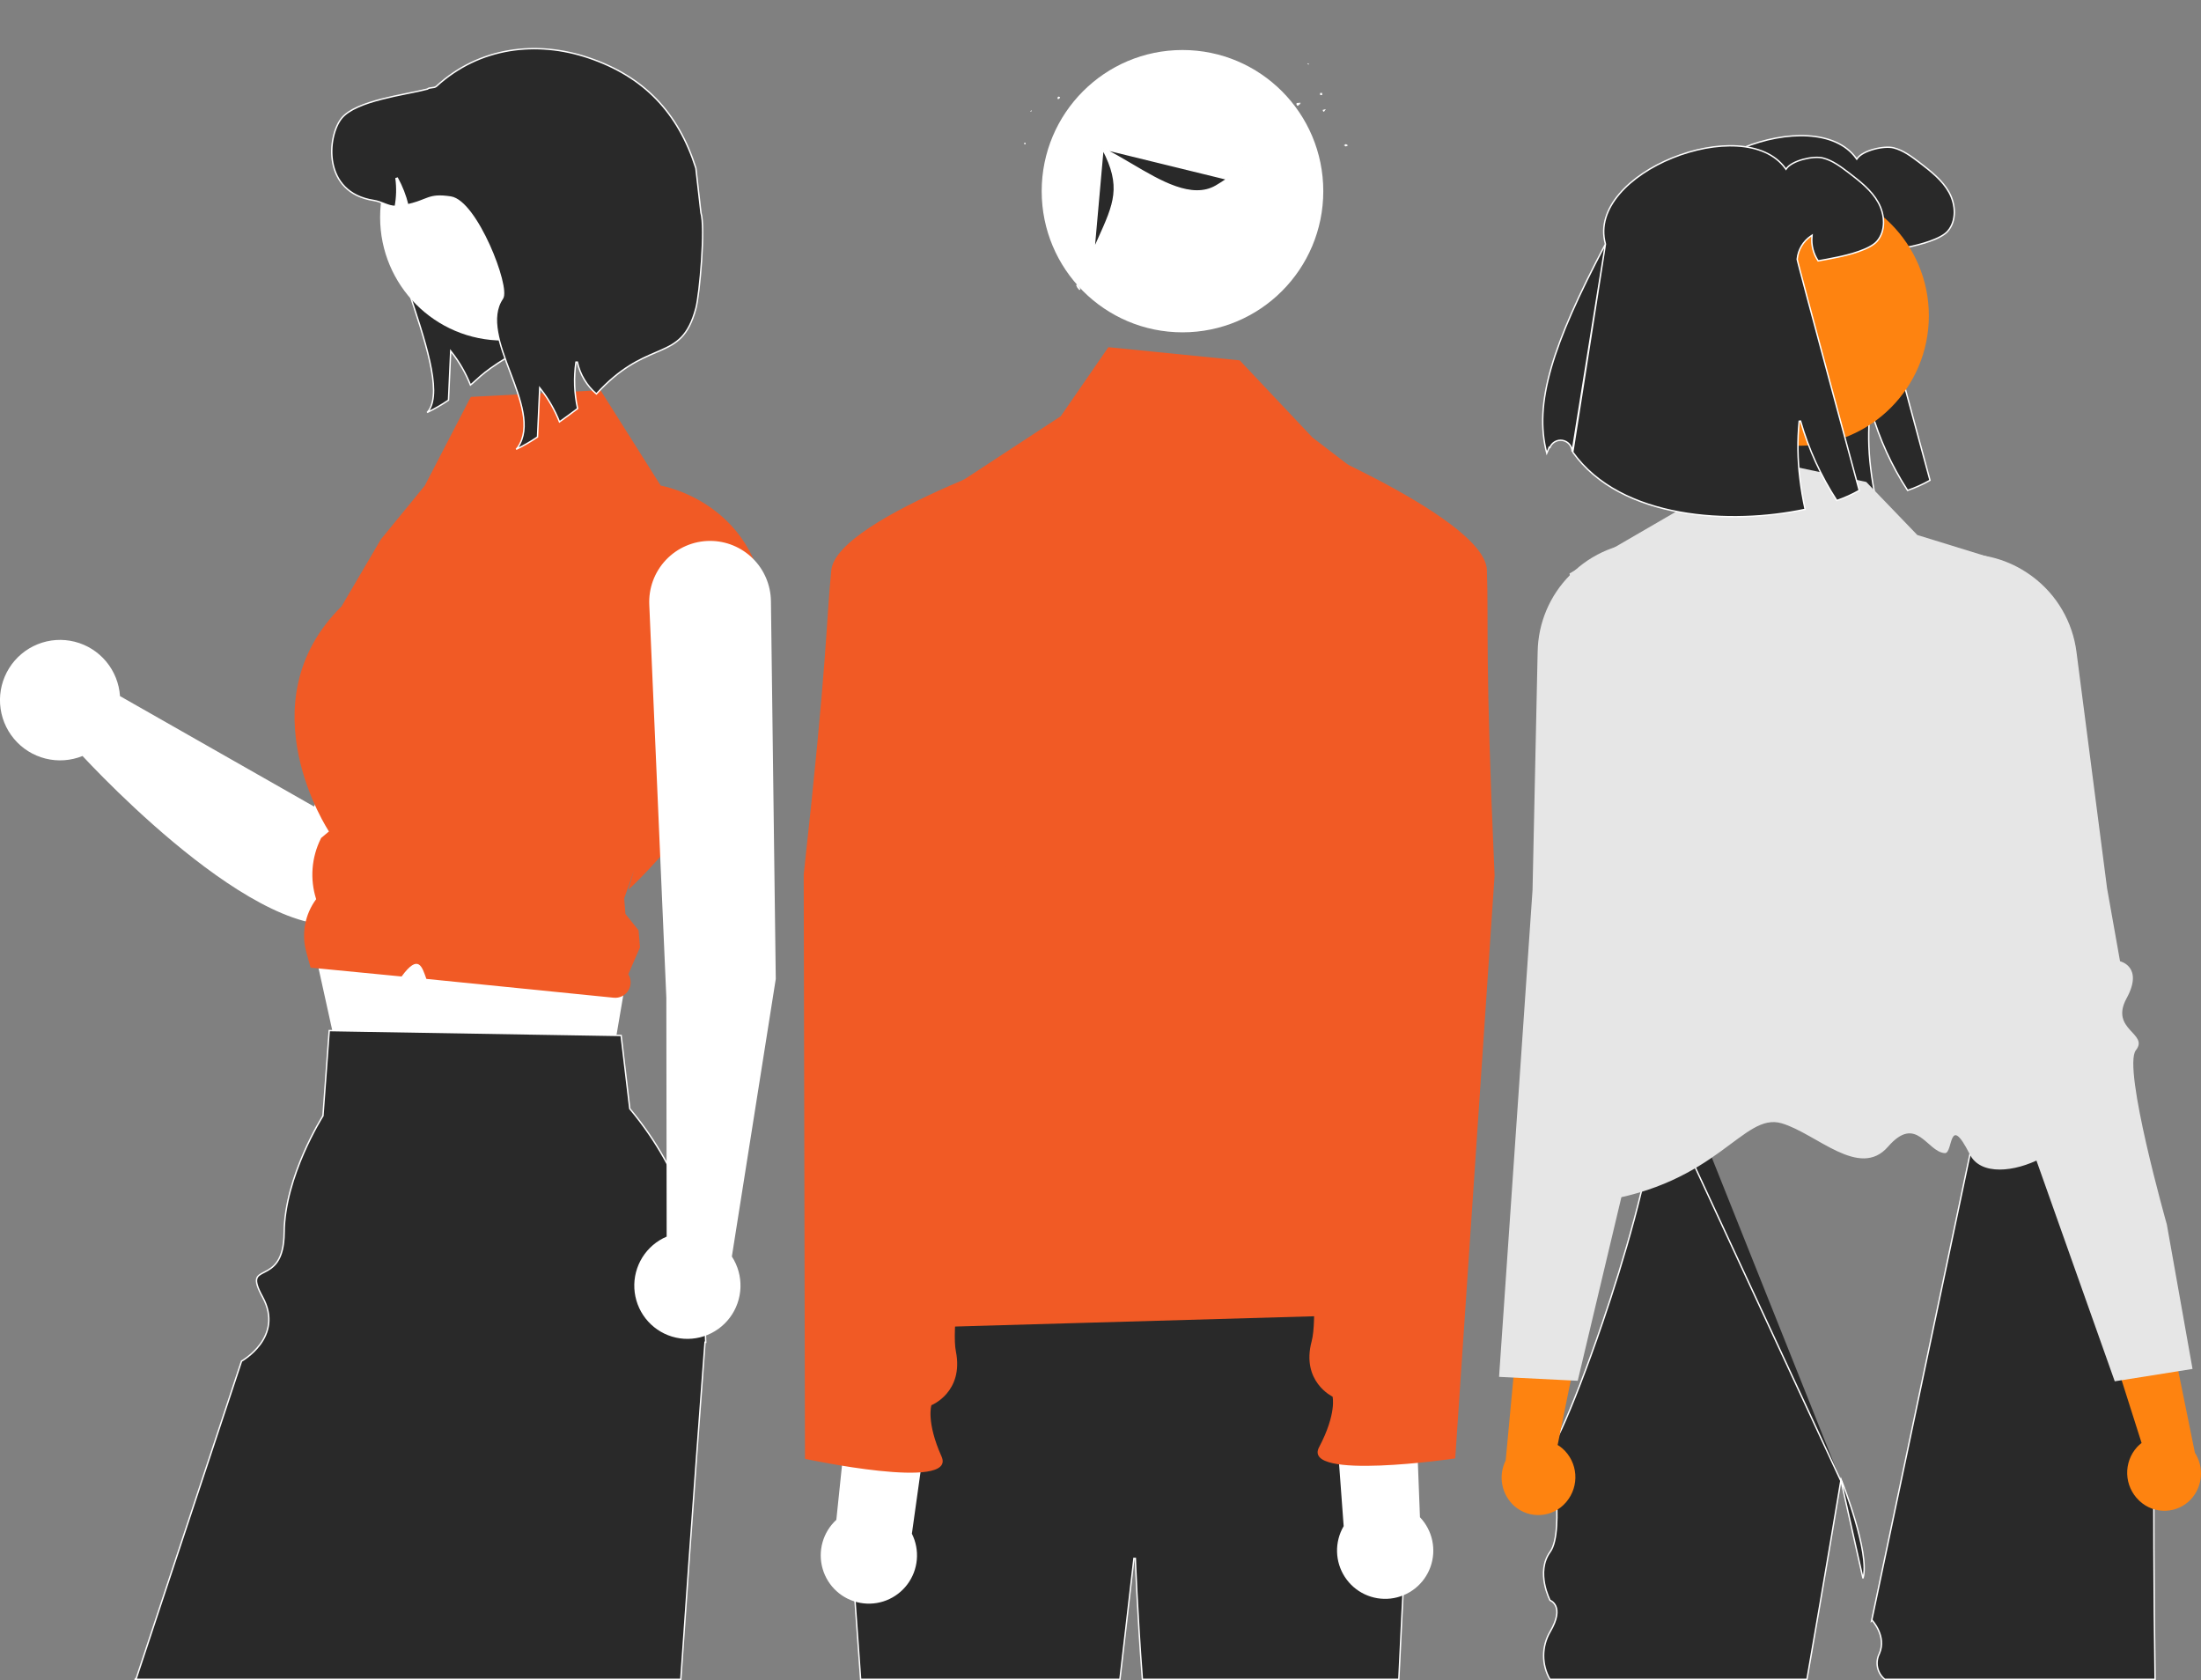 <svg width="473" height="361" viewBox="0 0 473 361" fill="none" xmlns="http://www.w3.org/2000/svg">
<rect x="0" y="0" width="473" height="361" fill="#808080" stroke="none"/>
<g clip-path="url(#clip0_631_366)">
<path d="M360.224 50.27L360.197 50.323C348.746 72.01 344.811 84.498 347.617 95.212C347.777 94.846 347.95 94.423 348.134 93.952C348.134 93.952 348.134 93.952 348.134 93.952L348.274 94.006C348.483 93.468 348.872 93.019 349.375 92.737C349.878 92.454 350.463 92.356 351.03 92.459C351.598 92.561 352.112 92.859 352.484 93.299C352.857 93.74 353.065 94.297 353.073 94.875L360.224 50.27ZM360.224 50.27L360.209 50.213C359.165 46.399 360.482 42.711 363.212 39.504C365.944 36.295 370.082 33.582 374.639 31.738C379.196 29.894 384.16 28.924 388.539 29.189C392.918 29.455 396.69 30.955 398.9 34.026L399.023 34.197L399.145 34.025C399.438 33.608 399.938 33.221 400.569 32.885C401.199 32.549 401.948 32.268 402.727 32.059C404.292 31.638 405.947 31.512 406.97 31.775C409.038 32.306 410.785 33.631 412.515 34.943L412.554 34.972C412.554 34.972 412.554 34.972 412.554 34.972C414.949 36.817 417.399 38.704 418.848 41.319L418.848 41.319C420.307 43.922 420.515 47.442 418.583 49.664L418.583 49.664C418.206 50.099 417.638 50.504 416.951 50.873C416.266 51.242 415.471 51.571 414.648 51.86C413.001 52.438 411.254 52.851 410.073 53.09L410.073 53.09C408.465 53.418 407.107 53.685 405.936 53.879C404.908 52.355 404.436 50.521 404.603 48.687L404.632 48.372L404.37 48.549C403.547 49.105 402.858 49.837 402.35 50.692C401.843 51.547 401.531 52.504 401.437 53.495L401.436 53.497C401.435 53.519 401.438 53.541 401.439 53.549L401.439 53.55C401.441 53.562 401.444 53.577 401.447 53.593C401.453 53.625 401.463 53.668 401.475 53.721C401.5 53.828 401.537 53.979 401.585 54.171C401.681 54.555 401.824 55.107 402.005 55.801C402.368 57.19 402.888 59.152 403.513 61.494C404.764 66.179 406.434 72.388 408.105 78.584C409.776 84.78 411.448 90.964 412.702 95.598C413.329 97.916 413.852 99.846 414.218 101.196L414.643 102.764L414.754 103.177L414.762 103.206C413.227 104.074 411.615 104.8 409.948 105.375C406.521 100.104 403.894 94.352 402.154 88.306L401.86 88.333C401.456 92.421 401.507 96.541 402.013 100.618C402.276 102.853 402.65 105.073 403.134 107.27C395.222 108.962 385.351 109.521 376.161 107.853C366.928 106.177 358.402 102.258 353.227 95.007C353.226 94.962 353.224 94.917 353.223 94.872L360.224 50.27Z" fill="#292929" stroke="white" stroke-width="0.3"/>
<path d="M332.997 310.192V310.7C332.977 310.531 332.977 310.361 332.997 310.192Z" fill="#292929"/>
<path d="M348.574 222.446C348.979 222.337 349.39 222.256 349.806 222.207C349.329 222.285 348.918 222.365 348.574 222.446Z" fill="#292929"/>
<path d="M348.213 222.538C348.322 222.508 348.444 222.477 348.573 222.446C348.453 222.478 348.337 222.501 348.213 222.538Z" fill="#292929"/>
<path d="M395.705 318.433C395.557 318.409 395.557 318.409 395.557 318.409L395.557 318.409L395.556 318.412L395.555 318.423L395.548 318.466L395.519 318.635L395.409 319.3C395.312 319.884 395.169 320.743 394.985 321.845C394.616 324.05 394.083 327.228 393.426 331.12C392.115 338.876 390.308 349.468 388.317 360.848H333.085C332.198 359.303 331.73 357.551 331.73 355.767C331.73 353.954 332.213 352.175 333.128 350.612C334.754 347.848 334.779 346.158 334.348 345.145C334.134 344.64 333.811 344.317 333.541 344.12C333.407 344.021 333.285 343.954 333.196 343.911C333.161 343.894 333.13 343.881 333.106 343.871C333.103 343.866 333.1 343.86 333.097 343.854C333.075 343.809 333.043 343.742 333.002 343.655C332.921 343.48 332.809 343.226 332.684 342.906C332.434 342.266 332.134 341.367 331.934 340.331C331.534 338.256 331.539 335.653 333.12 333.47C333.54 332.89 333.849 332.096 334.072 331.161C334.296 330.225 334.435 329.138 334.511 327.965C334.663 325.619 334.562 322.915 334.36 320.356C334.157 317.795 333.854 315.375 333.601 313.595C333.475 312.705 333.361 311.975 333.279 311.467C333.254 311.309 333.231 311.172 333.212 311.059C333.247 311.05 333.281 311.035 333.31 311.018C333.395 310.969 333.483 310.884 333.571 310.78C333.661 310.673 333.761 310.535 333.868 310.37C334.297 309.711 334.885 308.568 335.594 307.032C337.755 302.353 341.054 293.945 344.386 284.188C346.757 277.257 349.147 269.635 351.149 262.177H351.154L351.183 262.066C351.71 260.097 352.208 258.146 352.679 256.213L352.679 256.213C353.601 252.422 354.39 248.738 354.99 245.277C356.291 237.83 356.725 231.407 355.719 227.215C355.301 225.469 354.631 224.094 353.653 223.197C353.048 222.642 352.331 222.275 351.497 222.114C352.987 221.924 354.837 221.741 356.973 221.565L356.961 221.415M395.705 318.433L350.929 222.037C352.508 221.821 354.554 221.613 356.961 221.415M395.705 318.433C395.844 318.378 395.844 318.378 395.845 318.378L395.845 318.379L395.846 318.381L395.849 318.389L395.862 318.422L395.912 318.551C395.957 318.665 396.021 318.832 396.102 319.046C396.265 319.475 396.496 320.093 396.768 320.852C397.312 322.369 398.021 324.449 398.682 326.699C399.343 328.948 399.957 331.37 400.309 333.57C400.66 335.765 400.754 337.761 400.358 339.147L395.705 318.433ZM395.705 318.433L395.844 318.378L395.645 317.875L395.557 318.409L395.705 318.433ZM356.961 221.415C357.136 221.401 357.314 221.387 357.493 221.373C357.872 221.343 358.259 221.312 358.656 221.279M356.961 221.415L356.973 221.565C357.148 221.551 357.325 221.537 357.504 221.522C357.883 221.492 358.271 221.461 358.668 221.428M358.656 221.279L358.667 221.428C358.667 221.428 358.668 221.428 358.668 221.428M358.656 221.279C381.216 219.57 429.618 218.588 429.618 218.588L358.656 221.279ZM358.668 221.428C369.944 220.574 387.681 219.902 402.601 219.443C410.061 219.213 416.816 219.037 421.706 218.918C424.151 218.859 426.13 218.814 427.497 218.784C428.181 218.769 428.712 218.757 429.072 218.75L429.481 218.741L429.53 218.74M358.668 221.428L429.53 218.74M429.53 218.74L444.312 245.275L463.068 278.953L463.067 279.044L463.063 279.43C463.059 279.771 463.054 280.274 463.048 280.929C463.035 282.238 463.017 284.148 462.998 286.556C462.959 291.372 462.913 298.177 462.885 306.134C462.83 322.004 462.847 342.457 463.134 360.848H405.041C404.258 360.206 403.714 359.318 403.498 358.326C403.278 357.317 403.41 356.264 403.874 355.342L403.874 355.342L403.877 355.334C404.697 353.451 404.301 351.652 403.71 350.336C403.414 349.678 403.068 349.136 402.796 348.759C402.66 348.571 402.542 348.423 402.458 348.322C402.442 348.303 402.427 348.285 402.414 348.27C402.392 348.244 402.373 348.223 402.359 348.206C402.347 348.193 402.338 348.183 402.331 348.176L402.326 348.17C402.325 348.169 402.324 348.168 402.324 348.167L402.322 348.166L402.322 348.165L402.321 348.165C402.321 348.165 402.321 348.165 402.313 348.172C402.302 348.183 402.275 348.207 402.212 348.267L429.53 218.74Z" fill="#292929" stroke="white" stroke-width="0.3"/>
<path d="M401.061 103.559L366.905 96.295L360.123 109.98L337.285 123.235C337.285 123.235 352.006 183.575 351.922 192.062C351.709 213.608 317.319 261.908 343.295 258.192C369.271 254.477 374.547 238.913 382.886 241.374C390.407 243.593 399.59 253.466 405.738 246.405C411.886 239.344 414.051 247.498 417.939 247.78C419.786 247.913 418.673 238.863 423.322 248.061C427.97 257.259 452.619 244.877 444.264 236.503C430.351 222.555 427.523 119.738 427.523 119.738L412.035 114.96L401.061 103.559Z" fill="#E6E6E6"/>
<path d="M336.639 322.69C338.011 321.049 338.691 318.937 338.533 316.802C338.375 314.666 337.393 312.677 335.794 311.257C335.465 310.974 335.113 310.718 334.741 310.493L340.452 282.396L327.25 274.475L323.577 313.812C322.765 315.428 322.509 317.269 322.85 319.047C323.191 320.825 324.109 322.439 325.462 323.638C326.238 324.314 327.139 324.829 328.114 325.155C329.089 325.481 330.118 325.611 331.143 325.538C332.168 325.465 333.169 325.191 334.088 324.73C335.007 324.27 335.827 323.633 336.5 322.855C336.547 322.8 336.593 322.745 336.639 322.69Z" fill="#FE8310"/>
<path d="M377.631 174.588C377.548 173.685 376.399 173.275 374.806 172.709C373.207 172.215 371.686 171.493 370.291 170.565C366.765 168.012 368.153 165.341 370.072 161.65C370.447 160.932 370.837 160.185 371.202 159.409C372.288 157.109 370.559 147.623 366.054 131.208C364.666 126.155 364.671 122.586 363.712 120.218C362.757 117.85 360.843 116.683 355.627 116.439C349.322 116.12 343.148 118.32 338.458 122.557C338.332 122.669 338.2 122.791 338.074 122.908C337.835 123.133 337.601 123.362 337.372 123.597C333.036 127.97 330.554 133.855 330.447 140.021L330.422 141.071L329.346 191.223L326.321 235.232L322.152 295.857L325.24 296.008L337.562 296.623L339.058 296.697L342.603 281.786L346.87 263.843L348.438 257.252L353.303 236.804L355.573 227.25L356.961 221.415L357.526 219.033L360.283 207.452C360.346 207.208 366.687 182.127 373.998 177.933C376.725 176.37 377.709 175.462 377.631 174.588Z" fill="#E6E6E6"/>
<path d="M459.653 322.391C458.113 320.908 457.211 318.881 457.139 316.741C457.067 314.601 457.831 312.517 459.268 310.934C459.565 310.616 459.888 310.324 460.233 310.06L451.545 282.741L463.822 273.444L471.688 312.158C472.669 313.678 473.12 315.481 472.972 317.285C472.823 319.089 472.083 320.793 470.867 322.131C470.168 322.886 469.327 323.495 468.393 323.924C467.458 324.353 466.449 324.593 465.422 324.631C464.395 324.669 463.371 324.504 462.408 324.145C461.445 323.786 460.561 323.241 459.809 322.54C459.756 322.491 459.704 322.441 459.653 322.391Z" fill="#FE8310"/>
<path d="M465.659 263.111C465.659 263.111 456.084 229.338 459.004 225.681C461.924 222.025 453.299 221.311 457.016 214.502C460.733 207.693 455.603 206.554 455.603 206.554L452.819 190.898L447.843 152.444L447.692 151.3L446.244 140.113C445.84 136.917 444.797 133.836 443.178 131.054C441.558 128.272 439.396 125.846 436.82 123.921C436.689 123.82 436.554 123.723 436.42 123.626C435.807 123.184 435.181 122.774 434.542 122.397C429.765 119.572 424.155 118.503 418.678 119.376C408.356 120.987 411.569 124.846 409.895 135.182C407.175 151.989 406.469 161.605 407.795 163.777C408.242 164.509 408.711 165.209 409.159 165.881C411.463 169.348 413.129 171.85 409.895 174.774C408.607 175.843 407.173 176.722 405.637 177.386C404.117 178.124 403.017 178.653 403.031 179.56C403.049 180.439 404.123 181.233 407 182.491C410.487 184.02 414.231 189.803 417.299 195.711C419.732 200.472 421.902 205.364 423.8 210.365L450.162 284.69L454.462 296.811L455.945 296.576L468.125 294.64L471.18 294.155L465.659 263.111Z" fill="#E6E6E6"/>
<path d="M386.65 95.782C402.04 95.782 414.516 83.275 414.516 67.847C414.516 52.419 402.04 39.912 386.65 39.912C371.259 39.912 358.783 52.419 358.783 67.847C358.783 83.275 371.259 95.782 386.65 95.782Z" fill="#FE8310"/>
<path d="M345.013 52.448L344.986 52.5C333.535 74.188 329.6 86.676 332.406 97.39C332.566 97.024 332.739 96.6 332.923 96.13C332.923 96.129 332.923 96.129 332.923 96.129L333.063 96.184C333.272 95.646 333.661 95.197 334.164 94.915C334.667 94.632 335.252 94.534 335.819 94.637C336.387 94.739 336.901 95.036 337.273 95.477C337.646 95.918 337.854 96.475 337.862 97.053L345.013 52.448ZM345.013 52.448L344.998 52.391C343.954 48.577 345.271 44.889 348.001 41.682C350.733 38.473 354.871 35.76 359.428 33.916C363.985 32.072 368.949 31.102 373.328 31.367C377.707 31.633 381.479 33.132 383.689 36.204L383.812 36.375L383.934 36.202C384.227 35.786 384.727 35.399 385.358 35.062C385.988 34.727 386.737 34.446 387.517 34.237C389.081 33.816 390.736 33.69 391.759 33.953C393.827 34.484 395.574 35.808 397.304 37.12L397.343 37.15C397.343 37.15 397.343 37.15 397.343 37.15C399.738 38.994 402.188 40.882 403.637 43.496L403.637 43.497C405.096 46.1 405.304 49.619 403.372 51.842L403.372 51.842C402.995 52.277 402.427 52.681 401.74 53.051C401.055 53.419 400.26 53.749 399.437 54.038C397.79 54.616 396.043 55.028 394.862 55.267L394.862 55.267C393.254 55.596 391.896 55.862 390.725 56.057C389.697 54.533 389.225 52.699 389.392 50.865L389.421 50.55L389.159 50.727C388.336 51.283 387.647 52.015 387.139 52.87C386.632 53.725 386.32 54.682 386.226 55.672L386.225 55.675C386.224 55.697 386.227 55.719 386.228 55.726L386.228 55.727C386.23 55.74 386.233 55.754 386.236 55.77C386.242 55.802 386.252 55.846 386.264 55.899C386.289 56.005 386.326 56.156 386.374 56.348C386.47 56.733 386.613 57.284 386.794 57.979C387.157 59.368 387.677 61.329 388.302 63.672C389.553 68.357 391.223 74.566 392.894 80.762C394.565 86.958 396.237 93.141 397.491 97.776C398.118 100.093 398.641 102.023 399.007 103.374L399.432 104.941L399.544 105.354L399.551 105.384C398.016 106.252 396.404 106.978 394.737 107.553C391.31 102.282 388.683 96.529 386.943 90.484L386.649 90.511C386.245 94.599 386.296 98.719 386.802 102.796C387.065 105.03 387.439 107.25 387.923 109.448C380.011 111.14 370.14 111.698 360.95 110.03C351.717 108.354 343.191 104.435 338.016 97.184C338.015 97.139 338.013 97.094 338.012 97.049L345.013 52.448Z" fill="#292929" stroke="white" stroke-width="0.3"/>
<path d="M91.797 88.631L92.144 88.217L92.149 88.212L92.153 88.205C92.882 87.128 93.183 85.629 93.178 83.836C93.173 82.04 92.861 79.93 92.347 77.616C91.321 72.989 89.483 67.519 87.648 62.059L87.647 62.057C85.811 56.591 83.978 51.137 82.956 46.529C82.445 44.226 82.138 42.141 82.132 40.377C82.127 38.61 82.425 37.183 83.105 36.18C83.111 36.171 83.129 36.152 83.171 36.126C83.212 36.102 83.268 36.075 83.342 36.048C83.488 35.993 83.689 35.941 83.939 35.89C84.439 35.79 85.119 35.703 85.921 35.624C87.42 35.476 89.332 35.359 91.269 35.241C91.405 35.233 91.542 35.225 91.678 35.217C93.751 35.09 95.822 34.959 97.407 34.783C98.2 34.696 98.876 34.597 99.372 34.48C99.62 34.422 99.829 34.358 99.987 34.287C100.044 34.261 100.1 34.232 100.15 34.199L116.656 70.443C113.802 72.193 111.209 74.34 108.954 76.819C106.146 78.508 104.469 79.785 103.328 80.757C102.834 81.177 102.442 81.541 102.104 81.853C102.051 81.903 101.999 81.951 101.948 81.997C101.635 82.286 101.369 82.526 101.103 82.729C100.111 80.222 98.765 77.869 97.108 75.744L96.859 75.424L96.839 75.829C96.684 79.099 96.54 82.38 96.395 85.651L96.38 85.99C94.917 86.979 93.386 87.862 91.797 88.631Z" fill="#292929" stroke="white" stroke-width="0.3"/>
<path d="M111.79 102.093C110.028 100.943 108.018 100.23 105.926 100.014C103.835 99.798 101.722 100.086 99.763 100.852C97.804 101.619 96.056 102.843 94.664 104.422C93.271 106.002 92.275 107.891 91.756 109.934L67.493 173.309L25.788 149.574C25.605 146.846 24.565 144.246 22.817 142.147C21.068 140.048 18.702 138.558 16.057 137.891C13.412 137.223 10.623 137.413 8.092 138.432C5.561 139.452 3.417 141.248 1.968 143.565C0.518 145.881 -0.162 148.598 0.024 151.326C0.21 154.054 1.254 156.653 3.004 158.75C4.755 160.847 7.123 162.334 9.769 162.998C12.415 163.663 15.203 163.47 17.733 162.448C26.515 171.844 64.592 210.371 80.355 195.318C93.605 182.665 112.726 133.626 117.329 116.692C118.066 113.984 117.927 111.112 116.932 108.488C115.937 105.865 114.136 103.625 111.79 102.093Z" fill="white"/>
<path d="M66.232 197.973L73.889 232.665L129.877 237.742L135.022 207.535L66.232 197.973Z" fill="white"/>
<path d="M151.604 286.928L151.604 286.929L151.661 288.423L151.512 288.412C151.512 288.412 151.512 288.412 151.512 288.412C150.975 295.601 150.361 303.891 149.696 312.976L149.696 312.976C148.651 327.355 147.483 343.722 146.305 360.848H29.218L51.909 292.475C51.924 292.466 51.943 292.456 51.964 292.443C52.031 292.403 52.129 292.343 52.252 292.265C52.497 292.107 52.842 291.873 53.24 291.566C54.037 290.951 55.051 290.04 55.919 288.858C56.787 287.676 57.51 286.218 57.718 284.512C57.926 282.803 57.615 280.856 56.431 278.699C55.848 277.637 55.485 276.821 55.294 276.182C55.102 275.542 55.085 275.091 55.178 274.753C55.27 274.419 55.474 274.174 55.769 273.955C56.038 273.755 56.372 273.584 56.754 273.388C56.798 273.365 56.843 273.342 56.888 273.319C57.757 272.872 58.8 272.299 59.624 271.057C60.448 269.816 61.044 267.926 61.065 264.864C61.108 258.805 63.184 252.544 65.255 247.79C66.29 245.415 67.323 243.42 68.096 242.018C68.483 241.317 68.805 240.765 69.03 240.388C69.142 240.2 69.231 240.056 69.291 239.958C69.321 239.91 69.344 239.873 69.359 239.848L69.377 239.821L69.381 239.814L69.382 239.812L69.382 239.812C69.382 239.812 69.383 239.812 69.256 239.731L69.383 239.812L69.403 239.78L69.406 239.742L70.751 221.447L71.381 221.459L71.381 221.459L132.495 222.48L132.495 222.48L133.479 222.498L135.34 238.195L135.346 238.24L135.374 238.274C146.747 251.84 152.549 269.233 151.604 286.928ZM29.168 360.998H29.01L29.059 360.848L29.168 360.998Z" fill="#292929" stroke="white" stroke-width="0.3"/>
<path d="M101.176 85.28L129.043 83.841L141.987 104.344C141.987 104.344 166.341 108.426 164.653 137.195C162.965 165.964 135.021 191.209 135.021 191.209L136.216 187.104L134.141 193.046L134.407 196.383L137.238 199.916L137.529 203.571L135.021 209.353C135.348 209.877 135.521 210.482 135.521 211.099C135.521 211.717 135.349 212.322 135.024 212.846C134.698 213.371 134.233 213.793 133.68 214.066C133.127 214.338 132.51 214.45 131.897 214.389L91.63 210.343C90.713 207.815 89.977 204.79 86.303 209.826L82.509 209.458L66.741 207.926L65.813 204.537C65.286 202.611 65.203 200.59 65.573 198.627C65.942 196.665 66.753 194.813 67.944 193.212C66.574 188.913 66.933 184.247 68.944 180.209L69.019 180.057L70.694 178.658C70.694 178.658 52.374 151.067 73.404 130.287L81.845 115.902L91.289 104.351L101.176 85.28Z" fill="#F15A25"/>
<path d="M108.112 73.177C122.707 73.177 134.538 61.316 134.538 46.686C134.538 32.055 122.707 20.194 108.112 20.194C93.517 20.194 81.686 32.055 81.686 46.686C81.686 61.316 93.517 73.177 108.112 73.177Z" fill="white"/>
<path d="M124.131 87.785C122.785 88.8 121.477 89.765 120.236 90.645C119.244 88.136 117.898 85.783 116.239 83.656L115.99 83.337L115.971 83.741C115.816 87.01 115.672 90.288 115.527 93.557L115.512 93.903C114.049 94.892 112.518 95.774 110.929 96.544L111.276 96.13L111.281 96.124L111.285 96.118C112.726 93.99 112.867 91.424 112.376 88.669C111.887 85.917 110.764 82.949 109.647 79.998L109.644 79.992C108.524 77.032 107.411 74.09 106.927 71.37C106.443 68.652 106.593 66.181 107.971 64.148C108.089 63.975 108.158 63.74 108.193 63.466C108.228 63.19 108.229 62.861 108.201 62.491C108.145 61.751 107.973 60.828 107.705 59.79C107.17 57.713 106.252 55.159 105.115 52.654C103.978 50.149 102.618 47.686 101.199 45.795C100.489 44.85 99.762 44.044 99.036 43.446C98.312 42.85 97.58 42.453 96.863 42.344L96.862 42.344C94.424 41.974 93.24 42.141 92.071 42.538C91.74 42.65 91.415 42.778 91.066 42.916C90.212 43.254 89.21 43.65 87.623 44.007C87.131 42.009 86.382 40.083 85.394 38.278L85.114 38.37C85.374 40.36 85.321 42.378 84.955 44.351C84.202 44.355 83.516 44.125 82.796 43.848C82.698 43.81 82.599 43.772 82.499 43.732C81.837 43.473 81.136 43.198 80.347 43.077C77.542 42.647 75.521 41.567 74.11 40.136C72.699 38.704 71.89 36.913 71.528 35.048C71.165 33.183 71.249 31.249 71.619 29.54C71.99 27.829 72.645 26.355 73.415 25.405C74.184 24.46 75.409 23.671 76.905 23C78.399 22.33 80.15 21.784 81.959 21.317C83.768 20.851 85.63 20.467 87.345 20.119C87.496 20.089 87.645 20.059 87.794 20.029C89.331 19.718 90.734 19.434 91.842 19.145L91.881 19.135L91.909 19.107C91.994 19.025 92.111 18.97 92.26 18.932C92.41 18.893 92.579 18.875 92.762 18.855L92.781 18.853C92.953 18.835 93.136 18.816 93.304 18.776C93.479 18.734 93.652 18.666 93.789 18.539C103.021 10.07 115.371 8.662 126.496 12.421C138.355 16.427 145.745 24.174 149.543 36.127L150.635 45.721L150.636 45.735L150.641 45.749C150.878 46.496 150.986 47.951 150.995 49.785C151.004 51.611 150.916 53.791 150.77 55.975C150.479 60.347 149.962 64.709 149.546 66.258C148.734 69.284 147.696 71.161 146.432 72.473C145.166 73.787 143.661 74.548 141.885 75.327C141.578 75.462 141.264 75.596 140.942 75.734C137.549 77.189 133.304 79.009 128.169 84.641C126.101 82.868 124.661 80.47 124.068 77.805L123.773 77.816C123.287 81.134 123.408 84.512 124.131 87.785Z" fill="#292929" stroke="white" stroke-width="0.3"/>
<path d="M166.715 210.358L165.675 129.132C165.621 125.69 164.219 122.409 161.772 119.994C159.326 117.58 156.03 116.227 152.597 116.227C150.821 116.227 149.063 116.59 147.432 117.293C145.8 117.996 144.328 119.025 143.106 120.317C141.884 121.608 140.937 123.136 140.323 124.807C139.71 126.478 139.442 128.256 139.536 130.034L143.197 214.375L143.266 265.718C141.109 266.635 139.285 268.196 138.043 270.188C136.801 272.181 136.201 274.508 136.324 276.854C136.448 279.201 137.289 281.452 138.733 283.302C140.178 285.153 142.155 286.512 144.397 287.197C146.639 287.881 149.037 287.857 151.265 287.128C153.493 286.399 155.443 285 156.85 283.121C158.257 281.242 159.053 278.974 159.13 276.626C159.207 274.278 158.561 271.963 157.279 269.996L166.715 210.358Z" fill="white"/>
<path d="M302.955 315.433L302.955 315.437L303.105 315.445C302.955 315.437 302.955 315.437 302.955 315.437L302.955 315.438L302.954 315.442L302.954 315.458L302.95 315.521L302.937 315.767L302.884 316.716C302.839 317.542 302.773 318.739 302.692 320.229C302.53 323.207 302.305 327.35 302.058 332.01C301.566 341.277 300.983 352.589 300.613 360.85H245.502C244.937 353.382 244.56 346.905 244.323 342.287C244.203 339.964 244.12 338.111 244.066 336.839C244.039 336.203 244.02 335.712 244.007 335.38C244.001 335.215 243.996 335.089 243.993 335.004L243.989 334.908L243.989 334.884L243.988 334.878L243.988 334.877L243.988 334.876C243.988 334.876 243.988 334.876 243.971 334.877L243.988 334.876L243.689 334.864L240.674 360.85H184.955L181.496 312.651L198.223 271.086L198.39 271.075C198.562 271.063 198.818 271.046 199.152 271.024C199.82 270.979 200.8 270.915 202.051 270.837C204.553 270.68 208.136 270.464 212.463 270.231C221.117 269.763 232.742 269.224 244.631 268.935C256.52 268.646 268.67 268.608 278.372 269.143C283.224 269.41 287.46 269.82 290.744 270.413C292.386 270.71 293.786 271.051 294.905 271.442C296.027 271.833 296.853 272.27 297.357 272.749C299.428 274.719 300.827 278.355 301.75 282.74C302.672 287.116 303.114 292.207 303.293 297.053C303.471 301.898 303.387 306.493 303.258 309.878C303.193 311.57 303.118 312.959 303.058 313.925C303.028 314.408 303.002 314.786 302.984 315.042C302.975 315.17 302.968 315.268 302.963 315.334L302.957 315.408L302.956 315.427L302.955 315.432L302.955 315.433C302.955 315.433 302.955 315.433 303.104 315.445L302.955 315.433Z" fill="#292929" stroke="white" stroke-width="0.3"/>
<path d="M254.119 71.411C270.83 71.411 284.377 57.83 284.377 41.078C284.377 24.326 270.83 10.746 254.119 10.746C237.408 10.746 223.861 24.326 223.861 41.078C223.861 57.83 237.408 71.411 254.119 71.411Z" fill="white"/>
<path d="M237.123 31.987C239.008 32.856 241.057 34.066 243.178 35.318C249.353 38.966 256.145 42.977 261.323 39.981C262.121 39.522 262.903 39.006 263.674 38.488M237.123 31.987L263.674 38.488M237.123 31.987C237.093 31.93 237.062 31.873 237.032 31.816L236.899 31.886L236.838 32.023C236.896 32.049 236.955 32.075 237.014 32.102M237.123 31.987L237.014 32.102M263.674 38.488C263.716 38.46 263.757 38.432 263.799 38.405C263.77 38.364 263.74 38.324 263.71 38.283C263.669 38.311 263.627 38.339 263.586 38.367C263.615 38.407 263.645 38.448 263.674 38.488ZM278.823 22.424L278.808 22.275C278.883 22.267 278.959 22.26 279.034 22.254C278.963 22.31 278.893 22.366 278.823 22.424ZM278.823 22.424L278.919 22.539C278.976 22.492 279.033 22.446 279.091 22.4C279.002 22.407 278.912 22.415 278.823 22.424ZM237.014 32.102C241.176 40.053 239.507 43.746 236.052 51.395C235.787 51.981 235.512 52.59 235.228 53.226L235.204 53.314C235.195 53.279 235.185 53.245 235.174 53.211C235.172 53.207 235.171 53.203 235.17 53.2C235.156 53.162 235.142 53.125 235.125 53.088C235.114 53.114 235.103 53.139 235.091 53.165L235.086 53.175L235.083 53.187L235.049 53.315C235.089 53.453 235.104 53.595 235.089 53.739L237.014 32.102ZM227.576 21.108C227.573 21.054 227.571 21.001 227.568 20.947C227.587 20.953 227.606 20.96 227.625 20.966L227.576 21.108ZM227.576 21.108C227.525 21.09 227.474 21.074 227.423 21.059C227.424 21.078 227.425 21.097 227.426 21.116L227.576 21.108ZM289.085 31.214C289.133 31.243 289.181 31.273 289.231 31.302C289.283 31.273 289.336 31.247 289.388 31.222C289.337 31.191 289.286 31.16 289.235 31.13C289.185 31.156 289.134 31.184 289.085 31.214ZM267.045 36.089C267.018 36.105 266.991 36.122 266.964 36.138L267.041 36.267L267.125 36.142C267.098 36.124 267.072 36.107 267.045 36.089ZM268.234 35.412C268.234 35.412 268.233 35.412 268.233 35.412C268.233 35.413 268.233 35.413 268.233 35.413L268.303 35.545L268.234 35.412ZM284.432 23.747C284.436 23.761 284.439 23.775 284.443 23.789C284.458 23.797 284.473 23.806 284.487 23.816L284.573 23.693L284.44 23.728L284.428 23.731C284.429 23.736 284.43 23.741 284.432 23.747ZM283.979 20.116C283.929 20.121 283.879 20.127 283.83 20.132C283.836 20.182 283.842 20.232 283.848 20.281C283.898 20.276 283.948 20.27 283.997 20.265C283.991 20.216 283.985 20.166 283.979 20.116ZM231.774 61.662C231.644 61.508 231.515 61.354 231.386 61.2C231.476 61.392 231.563 61.574 231.647 61.745C231.79 61.913 231.933 62.08 232.077 62.247C231.982 62.074 231.88 61.877 231.774 61.662ZM220.106 30.821L220.256 30.837C220.256 30.837 220.256 30.836 220.256 30.836C220.256 30.836 220.256 30.836 220.256 30.836L220.106 30.821ZM281.104 13.805C281.104 13.805 281.104 13.805 281.104 13.805L281.182 13.676L281.104 13.805ZM221.636 23.91C221.636 23.91 221.636 23.91 221.636 23.91C221.636 23.91 221.636 23.91 221.636 23.91L221.507 23.834L221.636 23.91ZM259.137 34.96C259.222 34.989 259.306 35.018 259.39 35.049C259.319 35.067 259.248 35.086 259.177 35.105L259.137 34.96Z" fill="#292929" stroke="white" stroke-width="0.3"/>
<path d="M184.949 285.617C210.716 255.382 202.013 216.926 191.786 178.106L193.732 120.757C193.828 117.944 194.597 115.195 195.975 112.743C197.353 110.291 199.3 108.207 201.651 106.667L227.956 89.44L238.194 74.601L266.416 77.43L282.066 94.021L299.389 107.278C303.738 110.607 307.048 115.113 308.927 120.265C310.806 125.417 311.177 131 309.996 136.356L293.418 211.51C293.418 211.51 300.352 250.47 296.121 254.773C291.891 259.075 280.989 254.775 289.634 259.605C300.008 265.402 309.441 264.332 304.191 269.595C298.941 274.858 305.586 282.174 305.586 282.174L184.949 285.617Z" fill="#F15A25"/>
<path d="M195.966 329.559L200.262 298.88L183.121 293.975L179.731 326.573C178.312 327.877 177.285 329.551 176.763 331.409C176.242 333.266 176.248 335.232 176.781 337.086C177.313 338.94 178.351 340.608 179.777 341.904C181.204 343.199 182.962 344.069 184.855 344.418C186.748 344.766 188.701 344.578 190.493 343.875C192.285 343.171 193.846 341.981 195 340.437C196.155 338.894 196.857 337.058 197.027 335.136C197.198 333.214 196.83 331.283 195.966 329.559Z" fill="white"/>
<path d="M228.598 94.971C228.598 94.971 179.809 110.889 178.646 122.536C177.482 134.184 177.868 141.314 172.719 187.921L172.99 313.469C172.99 313.469 205.7 320.489 202.346 312.983C198.991 305.477 200.162 301.945 200.162 301.945C200.162 301.945 207.175 299.171 205.419 290.357C203.664 281.544 212.467 237.867 212.467 237.867L218.024 159.534L228.598 94.971Z" fill="#F15A25"/>
<path d="M288.757 327.935L286.471 297.039L303.894 293.268L305.152 326.018C306.482 327.412 307.399 329.151 307.798 331.038C308.196 332.926 308.062 334.887 307.41 336.702C306.758 338.517 305.614 340.114 304.106 341.313C302.598 342.512 300.786 343.266 298.875 343.489C296.963 343.712 295.027 343.397 293.285 342.578C291.542 341.759 290.062 340.469 289.011 338.853C287.96 337.237 287.379 335.359 287.334 333.43C287.289 331.501 287.782 329.598 288.757 327.935Z" fill="white"/>
<path d="M271.49 91.71C271.49 91.71 319.137 110.791 319.539 122.489C319.94 134.188 319.09 141.277 321.189 188.122L312.732 313.384C312.732 313.384 279.634 318.246 283.471 310.976C287.308 303.705 286.37 300.104 286.37 300.104C286.37 300.104 279.553 296.876 281.88 288.197C284.206 279.517 278.269 235.357 278.269 235.357L277.832 156.828L271.49 91.71Z" fill="#F15A25"/>
</g>
<defs>
<clipPath id="clip0_631_366">
<rect width="473" height="361" fill="white"/>
</clipPath>
</defs>
</svg>
